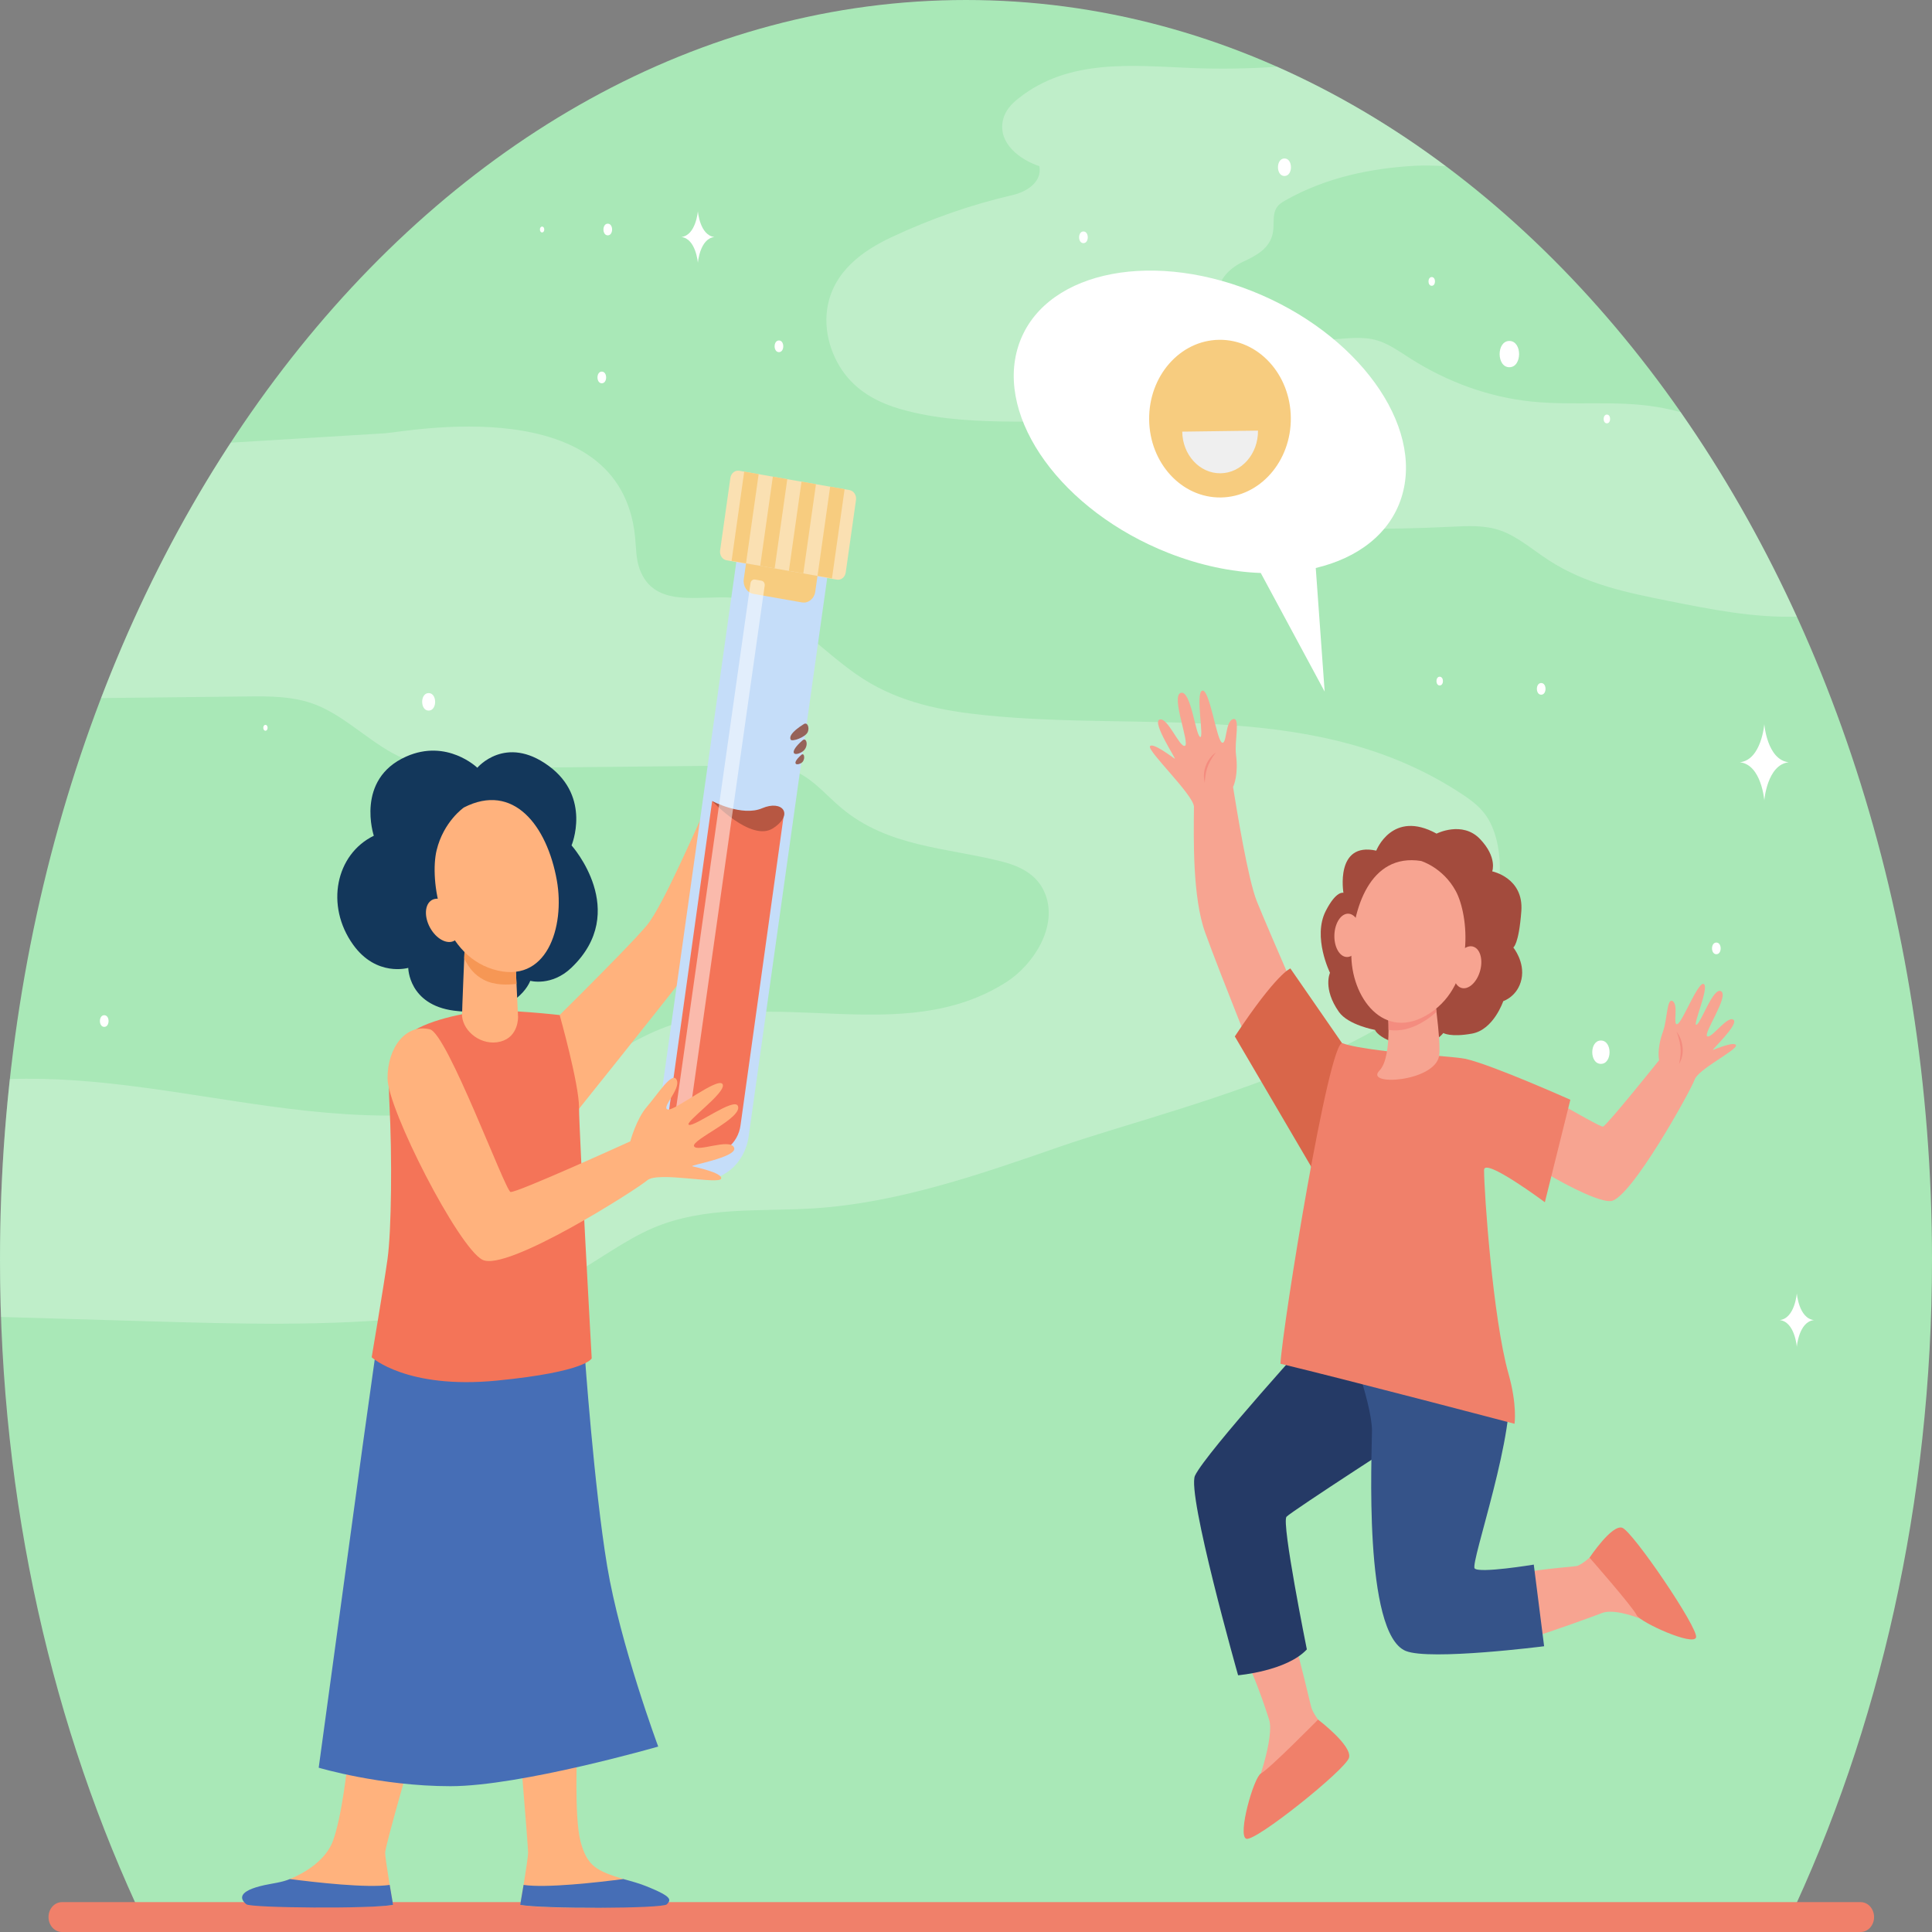 <svg width="128" height="128" viewBox="0 0 128 128" fill="none" xmlns="http://www.w3.org/2000/svg">
<rect x="0" y="0" width="128" height="128" fill="#808080" stroke="none"/>
<g id="Images">
<path id="Vector" d="M118.426 127.378C124.495 114.62 128 99.57 128 83.453C128 37.363 99.347 0 64 0C28.654 0 0 37.363 0 83.453C0 99.57 3.505 114.62 9.574 127.378H118.426Z" fill="#A9E8B7"/>
<path id="Vector_2" opacity="0.25" d="M109.813 26.968C107.042 26.503 104.227 26.893 101.442 26.601C98.658 26.309 95.918 25.33 93.409 23.731C92.715 23.288 92.028 22.794 91.275 22.562C90.265 22.252 89.21 22.437 88.172 22.492C86.15 22.6 84.112 22.2 82.204 21.322C81.559 21.025 80.84 20.535 80.733 19.654C80.598 18.53 81.537 17.726 82.358 17.341C83.179 16.955 84.164 16.48 84.341 15.365C84.421 14.865 84.314 14.299 84.522 13.866C84.664 13.569 84.921 13.409 85.168 13.27C87.893 11.739 90.856 11.14 93.805 10.98C94.451 10.945 95.117 10.975 95.79 11.013C92.26 8.373 88.52 6.155 84.607 4.421C82.736 4.55 80.861 4.582 78.982 4.507C75.051 4.352 70.825 3.851 67.468 6.524C67.032 6.871 66.593 7.314 66.449 7.953C66.095 9.53 67.64 10.608 68.862 11.01C69.055 12.104 67.948 12.724 67.101 12.92C64.369 13.551 61.679 14.486 59.069 15.712C57.219 16.581 55.164 17.97 54.8 20.49C54.544 22.263 55.274 24.096 56.352 25.227C57.429 26.358 58.801 26.896 60.159 27.239C64.783 28.408 69.564 27.606 74.252 28.189C74.878 28.267 75.531 28.384 76.04 28.864C76.845 29.623 77.062 31.046 77.624 32.114C78.743 34.233 80.983 34.62 82.953 34.761C87.339 35.072 91.737 35.119 96.126 34.9C97.232 34.845 98.359 34.776 99.427 35.154C100.55 35.552 101.535 36.418 102.576 37.098C105.05 38.714 107.839 39.275 110.573 39.82C113.38 40.379 116.211 40.942 119.043 40.852C116.828 35.995 114.243 31.459 111.344 27.303C110.836 27.17 110.326 27.054 109.813 26.968Z" fill="white"/>
<path id="Vector_3" opacity="0.25" d="M98.645 54.338C98.214 53.567 97.557 53.073 96.904 52.641C87.326 46.28 75.904 48.489 65.189 47.377C62.445 47.093 59.662 46.559 57.191 44.98C54.305 43.136 51.789 39.862 48.582 39.602C46.328 39.419 43.341 40.348 42.372 37.687C42.134 37.032 42.147 36.281 42.075 35.562C41.091 25.78 26.867 28.624 25.48 28.708C22.082 28.915 18.684 29.122 15.285 29.328C11.924 34.468 9.033 40.146 6.697 46.25C9.893 46.211 13.088 46.184 16.283 46.144C17.859 46.125 19.465 46.11 20.972 46.711C23.027 47.531 24.747 49.433 26.795 50.277C28.369 50.925 30.052 50.914 31.702 50.897C37.673 50.836 43.645 50.775 49.616 50.713C50.743 50.702 51.903 50.697 52.953 51.233C53.984 51.759 54.823 52.76 55.754 53.541C58.828 56.116 62.703 56.158 66.292 57.057C67.43 57.343 68.685 57.847 69.23 59.182C70.138 61.405 68.419 63.949 66.685 65.058C59.724 69.512 51.153 65.192 43.746 68.178C41.765 68.977 39.928 70.279 37.997 71.266C31.666 74.501 24.62 74.217 17.857 73.289C12.133 72.504 6.386 71.291 0.654 71.491C0.224 75.398 0 79.391 0 83.453C0 84.727 0.024 85.992 0.068 87.252C3.266 87.346 6.464 87.439 9.662 87.533C15.702 87.711 21.755 87.888 27.777 87.25C31.151 86.893 34.552 86.266 37.682 84.583C39.568 83.567 41.337 82.179 43.277 81.353C46.69 79.902 50.374 80.289 53.959 80.055C59.495 79.693 64.899 77.82 70.255 75.958C78.507 73.089 98.838 68.793 99.36 57.919C99.42 56.671 99.209 55.35 98.645 54.338Z" fill="white"/>
<path id="Vector_4" d="M116.889 47.974C116.889 47.974 116.705 50.339 115.274 50.502C116.705 50.666 116.889 53.031 116.889 53.031C116.889 53.031 117.073 50.666 118.504 50.502C117.073 50.339 116.889 47.974 116.889 47.974Z" fill="white"/>
<path id="Vector_5" d="M46.236 13.988C46.236 13.988 46.111 15.591 45.141 15.702C46.111 15.813 46.236 17.416 46.236 17.416C46.236 17.416 46.36 15.813 47.33 15.702C46.36 15.591 46.236 13.988 46.236 13.988Z" fill="white"/>
<path id="Vector_6" d="M119.044 85.686C119.044 85.686 118.915 87.344 117.912 87.459C118.915 87.573 119.044 89.232 119.044 89.232C119.044 89.232 119.173 87.573 120.177 87.459C119.173 87.344 119.044 85.686 119.044 85.686Z" fill="white"/>
<path id="Vector_7" d="M106.064 70.484C106.828 70.484 106.829 68.937 106.064 68.937C105.301 68.937 105.3 70.484 106.064 70.484Z" fill="white"/>
<path id="Vector_8" d="M91.956 79.725C92.338 79.725 92.338 78.952 91.956 78.952C91.574 78.952 91.573 79.725 91.956 79.725Z" fill="white"/>
<path id="Vector_9" d="M113.712 63.22C114.094 63.22 114.095 62.446 113.712 62.446C113.331 62.446 113.33 63.22 113.712 63.22Z" fill="white"/>
<path id="Vector_10" d="M102.108 46.026C102.49 46.026 102.491 45.252 102.108 45.252C101.727 45.252 101.727 46.026 102.108 46.026Z" fill="white"/>
<path id="Vector_11" d="M39.871 25.393C40.253 25.393 40.254 24.62 39.871 24.62C39.489 24.62 39.489 25.393 39.871 25.393Z" fill="white"/>
<path id="Vector_12" d="M51.079 35.237C51.843 35.237 51.844 33.69 51.079 33.69C50.316 33.69 50.314 35.237 51.079 35.237Z" fill="white"/>
<path id="Vector_13" d="M51.607 23.33C51.989 23.33 51.989 22.557 51.607 22.557C51.225 22.557 51.224 23.33 51.607 23.33Z" fill="white"/>
<path id="Vector_14" d="M40.267 15.593C40.648 15.593 40.649 14.819 40.267 14.819C39.885 14.819 39.884 15.593 40.267 15.593Z" fill="white"/>
<path id="Vector_15" d="M35.915 15.399C36.106 15.399 36.106 15.013 35.915 15.013C35.724 15.013 35.724 15.399 35.915 15.399Z" fill="white"/>
<path id="Vector_16" d="M17.587 48.412C17.777 48.412 17.778 48.025 17.587 48.025C17.396 48.025 17.395 48.412 17.587 48.412Z" fill="white"/>
<path id="Vector_17" d="M28.399 47.079C28.972 47.079 28.973 45.919 28.399 45.919C27.826 45.919 27.826 47.079 28.399 47.079Z" fill="white"/>
<path id="Vector_18" d="M6.906 68.034C7.288 68.034 7.289 67.26 6.906 67.26C6.524 67.26 6.524 68.034 6.906 68.034Z" fill="white"/>
<path id="Vector_19" d="M99.999 24.33C100.858 24.33 100.86 22.589 99.999 22.589C99.14 22.589 99.139 24.33 99.999 24.33Z" fill="white"/>
<path id="Vector_20" d="M85.099 11.66C85.672 11.66 85.672 10.499 85.099 10.499C84.526 10.499 84.525 11.66 85.099 11.66Z" fill="white"/>
<path id="Vector_21" d="M71.781 16.109C72.163 16.109 72.163 15.335 71.781 15.335C71.399 15.335 71.398 16.109 71.781 16.109Z" fill="white"/>
<path id="Vector_22" d="M94.856 18.935C95.143 18.935 95.143 18.355 94.856 18.355C94.57 18.355 94.57 18.935 94.856 18.935Z" fill="white"/>
<path id="Vector_23" d="M106.46 28.047C106.746 28.047 106.747 27.467 106.46 27.467C106.174 27.467 106.173 28.047 106.46 28.047Z" fill="white"/>
<path id="Vector_24" d="M95.384 45.414C95.671 45.414 95.671 44.834 95.384 44.834C95.098 44.833 95.097 45.414 95.384 45.414Z" fill="white"/>
<path id="Vector_25" d="M48.31 46.445C48.596 46.445 48.597 45.865 48.31 45.865C48.024 45.865 48.023 46.445 48.31 46.445Z" fill="white"/>
<path id="Vector_26" d="M123.273 128H4.104C3.613 128 3.214 127.557 3.214 127.01C3.214 126.464 3.613 126.021 4.104 126.021H123.273C123.764 126.021 124.162 126.464 124.162 127.01C124.162 127.557 123.764 128 123.273 128Z" fill="#F0806A"/>
<path id="Vector_27" d="M83.269 59.716C82.681 58.247 81.941 53.688 81.693 52.139C81.751 52.018 82.055 51.304 81.889 50C81.772 49.08 82.204 47.481 81.682 47.648C81.159 47.815 81.287 49.422 80.94 49.185C80.594 48.947 80.123 45.606 79.65 45.758C79.177 45.91 79.81 49.033 79.5 48.82C79.19 48.607 78.896 45.692 78.226 45.906C77.557 46.12 78.859 49.3 78.5 49.415C78.141 49.53 77.367 47.502 76.828 47.675C76.289 47.847 78.003 50.389 77.821 50.264C77.639 50.138 76.362 49.169 76.192 49.441C75.999 49.748 79.014 52.598 79.103 53.432C79.082 55.575 79.004 59.462 79.85 61.798C80.885 64.655 83.443 70.975 83.443 70.975L87.438 69.4C87.438 69.4 83.965 61.458 83.269 59.716Z" fill="#F7A491"/>
<path id="Vector_28" d="M80.55 49.859C80.358 49.984 80.205 50.16 80.076 50.354C80.064 50.392 79.605 50.99 79.819 51.848C79.858 51.303 79.903 50.698 80.55 49.859Z" fill="#F48C7F"/>
<path id="Vector_29" d="M95.177 55.23C95.177 55.23 96.879 54.361 98.05 55.582C99.221 56.803 98.863 57.731 98.863 57.731C98.863 57.731 100.958 58.147 100.792 60.366C100.626 62.584 100.26 62.773 100.26 62.773C100.26 62.773 101.043 63.728 100.802 64.872C100.559 66.016 99.595 66.328 99.595 66.328C99.595 66.328 98.96 68.218 97.53 68.478C96.1 68.738 95.621 68.439 95.621 68.439C95.621 68.439 94.828 69.623 92.545 69.101C91.709 68.909 91.181 68.46 91.098 68.234C91.098 68.234 89.32 67.916 88.704 67.038C87.623 65.498 88.116 64.45 88.116 64.45C88.116 64.45 86.947 62.087 87.834 60.354C88.539 58.975 89.006 59.153 89.006 59.153C89.006 59.153 88.433 55.756 91.181 56.357C91.181 56.357 92.24 53.613 95.177 55.23Z" fill="#A34B3D"/>
<path id="Vector_30" d="M109.922 70.241C109.922 70.241 109.746 69.52 110.185 68.321C110.466 67.552 110.429 66.057 110.828 66.332C111.227 66.607 110.799 67.969 111.133 67.849C111.468 67.728 112.527 64.949 112.888 65.198C113.25 65.447 112.1 67.998 112.399 67.89C112.698 67.782 113.526 65.328 114.037 65.68C114.549 66.032 112.833 68.466 113.107 68.654C113.382 68.843 114.429 67.277 114.84 67.56C115.251 67.844 113.323 69.622 113.498 69.559C113.675 69.495 114.926 68.972 115.012 69.25C115.111 69.564 112.514 70.828 112.273 71.529C112.032 72.23 108.053 79.413 106.733 79.573C105.413 79.735 99.054 75.981 98.483 74.581C97.912 73.181 98.3 71.577 99.145 71.273C99.989 70.969 105.944 74.735 106.209 74.639C106.474 74.544 109.922 70.241 109.922 70.241Z" fill="#F7A491"/>
<path id="Vector_31" d="M111.077 68.353C111.226 68.535 111.325 68.753 111.397 68.982C111.399 69.022 111.677 69.745 111.242 70.493C111.352 69.96 111.471 69.367 111.077 68.353Z" fill="#F48C7F"/>
<path id="Vector_32" d="M104.52 103.738C105.203 103.474 106.44 102.083 106.44 102.083C108.025 103.447 111.313 107.702 111.313 107.702C111.313 107.702 110.698 108.172 110.174 107.908C109.65 107.642 107.238 106.441 106.116 106.874C105.824 106.988 102.551 108.222 99.651 109.054C99.294 107.897 100.275 105.583 99.791 104.497C101.339 103.935 104.294 103.826 104.52 103.738Z" fill="#F7A491"/>
<path id="Vector_33" d="M105.312 103.2C105.312 103.2 108.156 106.436 108.434 107.01C108.66 107.478 112.191 109.084 112.368 108.484C112.545 107.884 108.168 101.453 107.477 101.218C106.786 100.983 105.312 103.2 105.312 103.2Z" fill="#F0806A"/>
<path id="Vector_34" d="M86.884 113.143C87.122 113.879 88.405 115.222 88.405 115.222C87.117 116.908 83.116 120.389 83.116 120.389C83.116 120.389 82.684 119.725 82.937 119.165C83.189 118.605 84.468 115.123 84.077 113.914C83.975 113.599 83.228 111.255 82.526 109.931C83.609 109.561 84.67 108.991 85.688 108.483C86.193 110.151 86.805 112.899 86.884 113.143Z" fill="#F7A491"/>
<path id="Vector_35" d="M87.332 88.061C87.332 88.061 79.927 96.194 79.173 97.763C78.61 98.936 82.027 110.991 82.027 110.991C82.027 110.991 85.239 110.719 86.582 109.277C86.582 109.277 84.883 100.866 85.235 100.488C85.588 100.109 94.048 94.649 94.048 94.649L92.998 89.664L87.332 88.061Z" fill="#253A66"/>
<path id="Vector_36" d="M88.963 87.847C88.963 87.847 90.897 92.839 90.897 94.787C90.897 96.278 90.305 108.227 93.135 109.38C94.74 110.033 102.302 109.068 102.302 109.068L101.617 103.659C101.617 103.659 98.017 104.253 97.701 103.914C97.384 103.575 100.584 94.565 99.917 91.473C99.25 88.382 93.699 86.498 93.699 86.498L88.963 87.847Z" fill="#355389"/>
<path id="Vector_37" d="M85.491 64.163C85.491 64.163 84.589 64.464 81.81 68.666L86.996 77.511L88.988 69.22L85.491 64.163Z" fill="#D9664A"/>
<path id="Vector_38" d="M93.067 69.776C93.067 69.776 89.836 69.473 88.949 69.115C88.062 68.757 84.986 87.746 84.832 90.351C89.084 91.367 100.341 94.329 100.341 94.329C100.341 94.329 100.533 93.108 99.938 90.999C98.907 87.346 98.323 78.989 98.323 77.516C98.323 76.65 102.351 79.651 102.351 79.651L104.04 72.862C104.04 72.862 98.896 70.563 97.094 70.15C96.591 70.034 93.067 69.776 93.067 69.776Z" fill="#F0806A"/>
<path id="Vector_39" d="M87.326 113.928C87.326 113.928 84.117 117.185 83.536 117.5C83.063 117.756 81.969 121.611 82.57 121.823C83.172 122.036 89.129 117.259 89.373 116.461C89.618 115.664 87.326 113.928 87.326 113.928Z" fill="#F0806A"/>
<path id="Vector_40" d="M91.89 66.326C91.89 66.326 92.337 69.953 91.388 70.934C90.386 71.971 95.015 71.685 95.341 69.974C95.519 69.049 94.886 64.967 94.886 64.967L91.89 66.326Z" fill="#F7A491"/>
<path id="Vector_41" d="M94.886 64.967L91.89 66.326C91.89 66.326 91.999 67.215 91.995 68.232C92.727 68.351 93.56 68.176 94.46 67.589C94.72 67.42 94.955 67.233 95.169 67.033C95.036 65.933 94.886 64.967 94.886 64.967Z" fill="#F48C7F"/>
<path id="Vector_42" d="M96.391 63.757C96.15 64.504 96.322 65.255 96.776 65.436C97.23 65.617 97.792 65.158 98.033 64.412C98.274 63.665 98.101 62.913 97.647 62.732C97.193 62.551 96.631 63.01 96.391 63.757Z" fill="#F7A491"/>
<path id="Vector_43" d="M88.407 61.923C88.374 62.716 88.737 63.379 89.218 63.404C89.699 63.429 90.117 62.808 90.15 62.015C90.184 61.223 89.821 60.56 89.34 60.535C88.858 60.51 88.441 61.131 88.407 61.923Z" fill="#F7A491"/>
<path id="Vector_44" d="M94.148 57.041C94.148 57.041 95.598 57.468 96.45 59.037C97.302 60.607 97.773 65.145 94.73 67.13C91.687 69.115 89.473 66.041 89.53 63.133C89.588 60.225 90.75 56.508 94.148 57.041Z" fill="#F7A491"/>
<path id="Vector_45" d="M82.926 19.275C89.935 22.045 94.377 28.175 92.848 32.966C92.083 35.362 89.97 36.969 87.172 37.631L87.762 45.82L83.529 37.962C81.585 37.891 79.49 37.456 77.387 36.625C70.377 33.855 65.935 27.725 67.464 22.934C68.994 18.142 75.916 16.504 82.926 19.275Z" fill="white"/>
<path id="Vector_46" d="M85.52 27.673C85.552 30.558 83.476 32.924 80.884 32.959C78.292 32.994 76.165 30.683 76.134 27.799C76.102 24.914 78.177 22.548 80.769 22.513C83.362 22.478 85.489 24.789 85.52 27.673Z" fill="#F7CC7F"/>
<path id="Vector_47" d="M78.327 28.597C78.344 30.139 79.481 31.374 80.867 31.356C82.252 31.337 83.362 30.072 83.345 28.53L78.327 28.597Z" fill="#EFEFEF"/>
<path id="Vector_48" d="M42.855 61.306C43.977 59.955 46.339 54.331 47.137 52.734C47.261 52.427 47.306 51.307 47.684 50.279C48.053 49.278 49.019 47.854 49.5 48.281C49.981 48.708 48.502 49.867 48.95 49.817C49.789 49.724 51.114 46.395 51.55 46.782C51.986 47.169 50.172 50.174 50.566 50.083C50.961 49.991 52.221 47.572 52.661 48.002C53.013 48.348 50.99 50.783 51.356 51.019C51.596 51.174 52.227 49.708 52.537 49.984C53.033 50.426 51.735 51.776 51.838 52.014C51.983 52.35 52.208 52.316 52.311 52.891C52.389 53.324 49.745 54.485 49.361 55.366C48.631 57.745 47.35 62.078 45.658 64.268C43.587 66.947 37.629 74.374 37.629 74.374L35.154 69.151C35.154 69.151 41.525 62.907 42.855 61.306Z" fill="#FFB27D"/>
<path id="Vector_49" d="M49.117 50.745C49.271 50.972 49.368 51.236 49.433 51.511C49.433 51.559 49.698 52.433 49.175 53.282C49.327 52.661 49.493 51.972 49.117 50.745Z" fill="#6B4744"/>
<path id="Vector_50" d="M23.036 116.752C23.036 116.752 22.658 120.407 22.043 122.002C21.428 123.597 19.401 124.604 17.618 124.995C15.835 125.386 16.429 125.698 16.69 125.989C16.951 126.28 24.679 126.476 26.042 126.202C26.042 126.202 25.518 123.208 25.518 122.741C25.518 122.275 27.65 114.923 27.65 114.923L23.036 116.752Z" fill="#FFB27D"/>
<path id="Vector_51" d="M26.043 126.201C26.043 126.201 25.936 125.592 25.819 124.88C24.328 125.102 20.917 124.714 19.209 124.492C18.685 124.713 18.05 124.779 17.527 124.893C15.744 125.284 15.878 125.804 16.325 126.166C16.623 126.408 24.679 126.476 26.043 126.201Z" fill="#466EB6"/>
<path id="Vector_52" d="M38.24 115.895C38.24 115.895 38.031 120.388 38.463 122.002C38.909 123.665 39.547 123.951 41.298 124.493C43.017 125.024 42.364 125.876 42.103 126.167C41.842 126.457 35.827 126.476 34.464 126.202C34.464 126.202 34.988 123.208 34.988 122.741C34.988 122.275 34.352 114.719 34.352 114.719L38.24 115.895Z" fill="#FFB27D"/>
<path id="Vector_53" d="M34.464 126.201C34.464 126.201 34.571 125.592 34.688 124.88C36.179 125.102 39.59 124.714 41.299 124.492C41.889 124.652 42.368 124.783 42.889 124.995C44.596 125.688 44.443 125.875 44.182 126.166C43.921 126.457 35.828 126.476 34.464 126.201Z" fill="#466EB6"/>
<path id="Vector_54" d="M21.115 117.115C21.115 117.115 25.205 118.34 29.845 118.34C34.485 118.34 43.608 115.715 43.608 115.715C43.608 115.715 41.091 108.947 40.226 103.755C39.361 98.563 38.732 89.636 38.732 89.636H24.887L24.022 95.816L21.115 117.115Z" fill="#466EB6"/>
<path id="Vector_55" d="M26.794 68.804C26.004 69.832 25.67 70.645 25.797 73.052C25.988 76.663 25.936 81.551 25.674 83.418C25.412 85.285 24.625 89.923 24.625 89.923C24.625 89.923 26.933 92.053 32.91 91.469C38.888 90.886 39.202 89.991 39.202 89.991C39.202 89.991 38.363 74.958 38.363 73.382C38.363 71.807 37.08 67.25 37.08 67.25C37.08 67.25 33.627 66.854 32.054 66.988C30.481 67.123 27.584 67.776 26.794 68.804Z" fill="#F47458"/>
<path id="Vector_56" d="M37.867 56.011C37.867 56.011 41.777 60.364 37.861 64.111C36.542 65.373 35.131 64.981 35.131 64.981C35.131 64.981 34.249 67.5 30.085 66.96C27.063 66.569 27.048 64.124 27.048 64.124C27.048 64.124 24.942 64.745 23.395 62.588C21.537 59.997 22.244 56.6 24.766 55.37C24.766 55.37 23.518 51.631 26.91 50.124C29.617 48.921 31.624 50.865 31.624 50.865C31.624 50.865 33.486 48.639 36.356 50.745C39.202 52.833 37.867 56.011 37.867 56.011Z" fill="#13375B"/>
<path id="Vector_57" d="M30.144 60.355C30.6 61.069 30.619 61.926 30.185 62.269C29.751 62.612 29.03 62.312 28.573 61.598C28.117 60.884 28.099 60.027 28.533 59.684C28.967 59.341 29.688 59.642 30.144 60.355Z" fill="#FFB27D"/>
<path id="Vector_58" d="M34.163 63.975L34.323 67.377C34.323 67.377 34.369 68.701 33.149 69.01C31.93 69.319 30.705 68.379 30.611 67.313C30.599 67.178 30.799 62.466 30.799 62.466L34.163 63.975Z" fill="#FFB27D"/>
<path id="Vector_59" d="M30.799 62.466L34.163 63.975L34.22 65.185C33.641 65.252 32.778 65.295 32.05 64.913C31.439 64.593 31.074 64.141 30.755 63.497C30.78 62.895 30.799 62.466 30.799 62.466Z" fill="#F69755"/>
<path id="Vector_60" d="M30.735 53.497C30.735 53.497 29.387 54.42 28.925 56.34C28.463 58.261 29.127 63.154 32.677 64.222C36.226 65.29 37.441 61.414 36.893 58.333C36.244 54.689 34.011 51.819 30.735 53.497Z" fill="#FFB27D"/>
<path id="Vector_61" d="M46.113 78.119C44.45 77.828 43.315 76.091 43.577 74.242L49.281 33.691L55.303 34.748L49.599 75.297C49.336 77.148 47.776 78.412 46.113 78.119Z" fill="#C5DDF9"/>
<path id="Vector_62" d="M53.176 49.044C52.254 49.839 52.547 50.145 53.105 49.835C53.626 49.545 53.459 48.8 53.176 49.044Z" fill="#966259"/>
<path id="Vector_63" d="M53.096 50.009C52.444 50.576 52.72 50.751 53.063 50.566C53.387 50.391 53.305 49.827 53.096 50.009Z" fill="#966259"/>
<path id="Vector_64" d="M53.26 47.97C52.39 48.514 52.293 48.829 52.384 49.001C52.468 49.162 53.381 48.847 53.522 48.485C53.639 48.185 53.487 47.828 53.26 47.97Z" fill="#966259"/>
<path id="Vector_65" d="M55.444 38.403L48.136 37.121C47.856 37.072 47.665 36.779 47.709 36.467L48.389 31.664C48.434 31.352 48.697 31.14 48.977 31.189L56.285 32.471C56.565 32.52 56.756 32.813 56.712 33.124L56.032 37.927C55.987 38.239 55.724 38.452 55.444 38.403Z" fill="#FAE0B2"/>
<path id="Vector_66" d="M50.263 31.414L49.306 31.246L48.469 37.157L49.425 37.325L50.263 31.414Z" fill="#F7CC7F"/>
<path id="Vector_67" d="M52.16 31.746L51.203 31.579L50.366 37.489L51.323 37.657L52.16 31.746Z" fill="#F7CC7F"/>
<path id="Vector_68" d="M54.06 32.077L53.103 31.909L52.266 37.82L53.222 37.988L54.06 32.077Z" fill="#F7CC7F"/>
<path id="Vector_69" d="M55.957 32.41L55 32.242L54.163 38.153L55.12 38.321L55.957 32.41Z" fill="#F7CC7F"/>
<path id="Vector_70" d="M53.131 39.911L49.92 39.347C49.499 39.273 49.212 38.834 49.278 38.366L49.426 37.325L54.161 38.156L54.013 39.197C53.947 39.665 53.552 39.985 53.131 39.911Z" fill="#F7CC7F"/>
<path id="Vector_71" d="M46.813 76.386L45.936 76.232C44.865 76.044 44.133 74.927 44.3 73.735L47.182 53.07L49.091 54.258L51.941 53.905L49.06 74.563C48.893 75.757 47.886 76.574 46.813 76.386Z" fill="#F47458"/>
<path id="Vector_72" d="M47.182 53.07C47.182 53.07 49.154 54.122 50.494 53.548C51.833 52.973 52.63 53.951 51.22 54.872C49.768 55.82 47.182 53.07 47.182 53.07Z" fill="#B75742"/>
<path id="Vector_73" opacity="0.5" d="M45.335 74.549L44.905 74.474C44.764 74.45 44.667 74.303 44.69 74.145L49.722 38.636C49.744 38.479 49.876 38.372 50.017 38.397L50.447 38.472C50.589 38.497 50.685 38.644 50.662 38.801L45.63 74.31C45.608 74.468 45.476 74.574 45.335 74.549Z" fill="white"/>
<path id="Vector_74" d="M41.759 75.617C41.759 75.617 42.154 74.133 42.867 73.316C43.558 72.522 44.548 70.929 44.832 71.548C45.115 72.166 43.783 73.387 44.238 73.507C44.693 73.627 47.622 71.28 47.879 71.84C48.135 72.401 45.245 74.418 45.652 74.526C46.059 74.633 48.636 72.691 48.886 73.27C49.231 74.073 45.788 75.514 45.983 75.94C46.178 76.364 48.34 75.388 48.633 76.026C48.925 76.663 45.628 77.205 45.868 77.268C46.107 77.331 47.854 77.697 47.781 78.079C47.698 78.512 43.59 77.587 42.881 78.199C42.172 78.811 33.562 84.292 31.961 83.462C30.36 82.632 25.683 73.493 25.676 71.448C25.669 69.394 26.886 67.813 28.48 68.194C29.634 68.471 33.463 78.874 33.824 78.97C34.185 79.065 41.759 75.617 41.759 75.617Z" fill="#FFB27D"/>
</g>
</svg>
